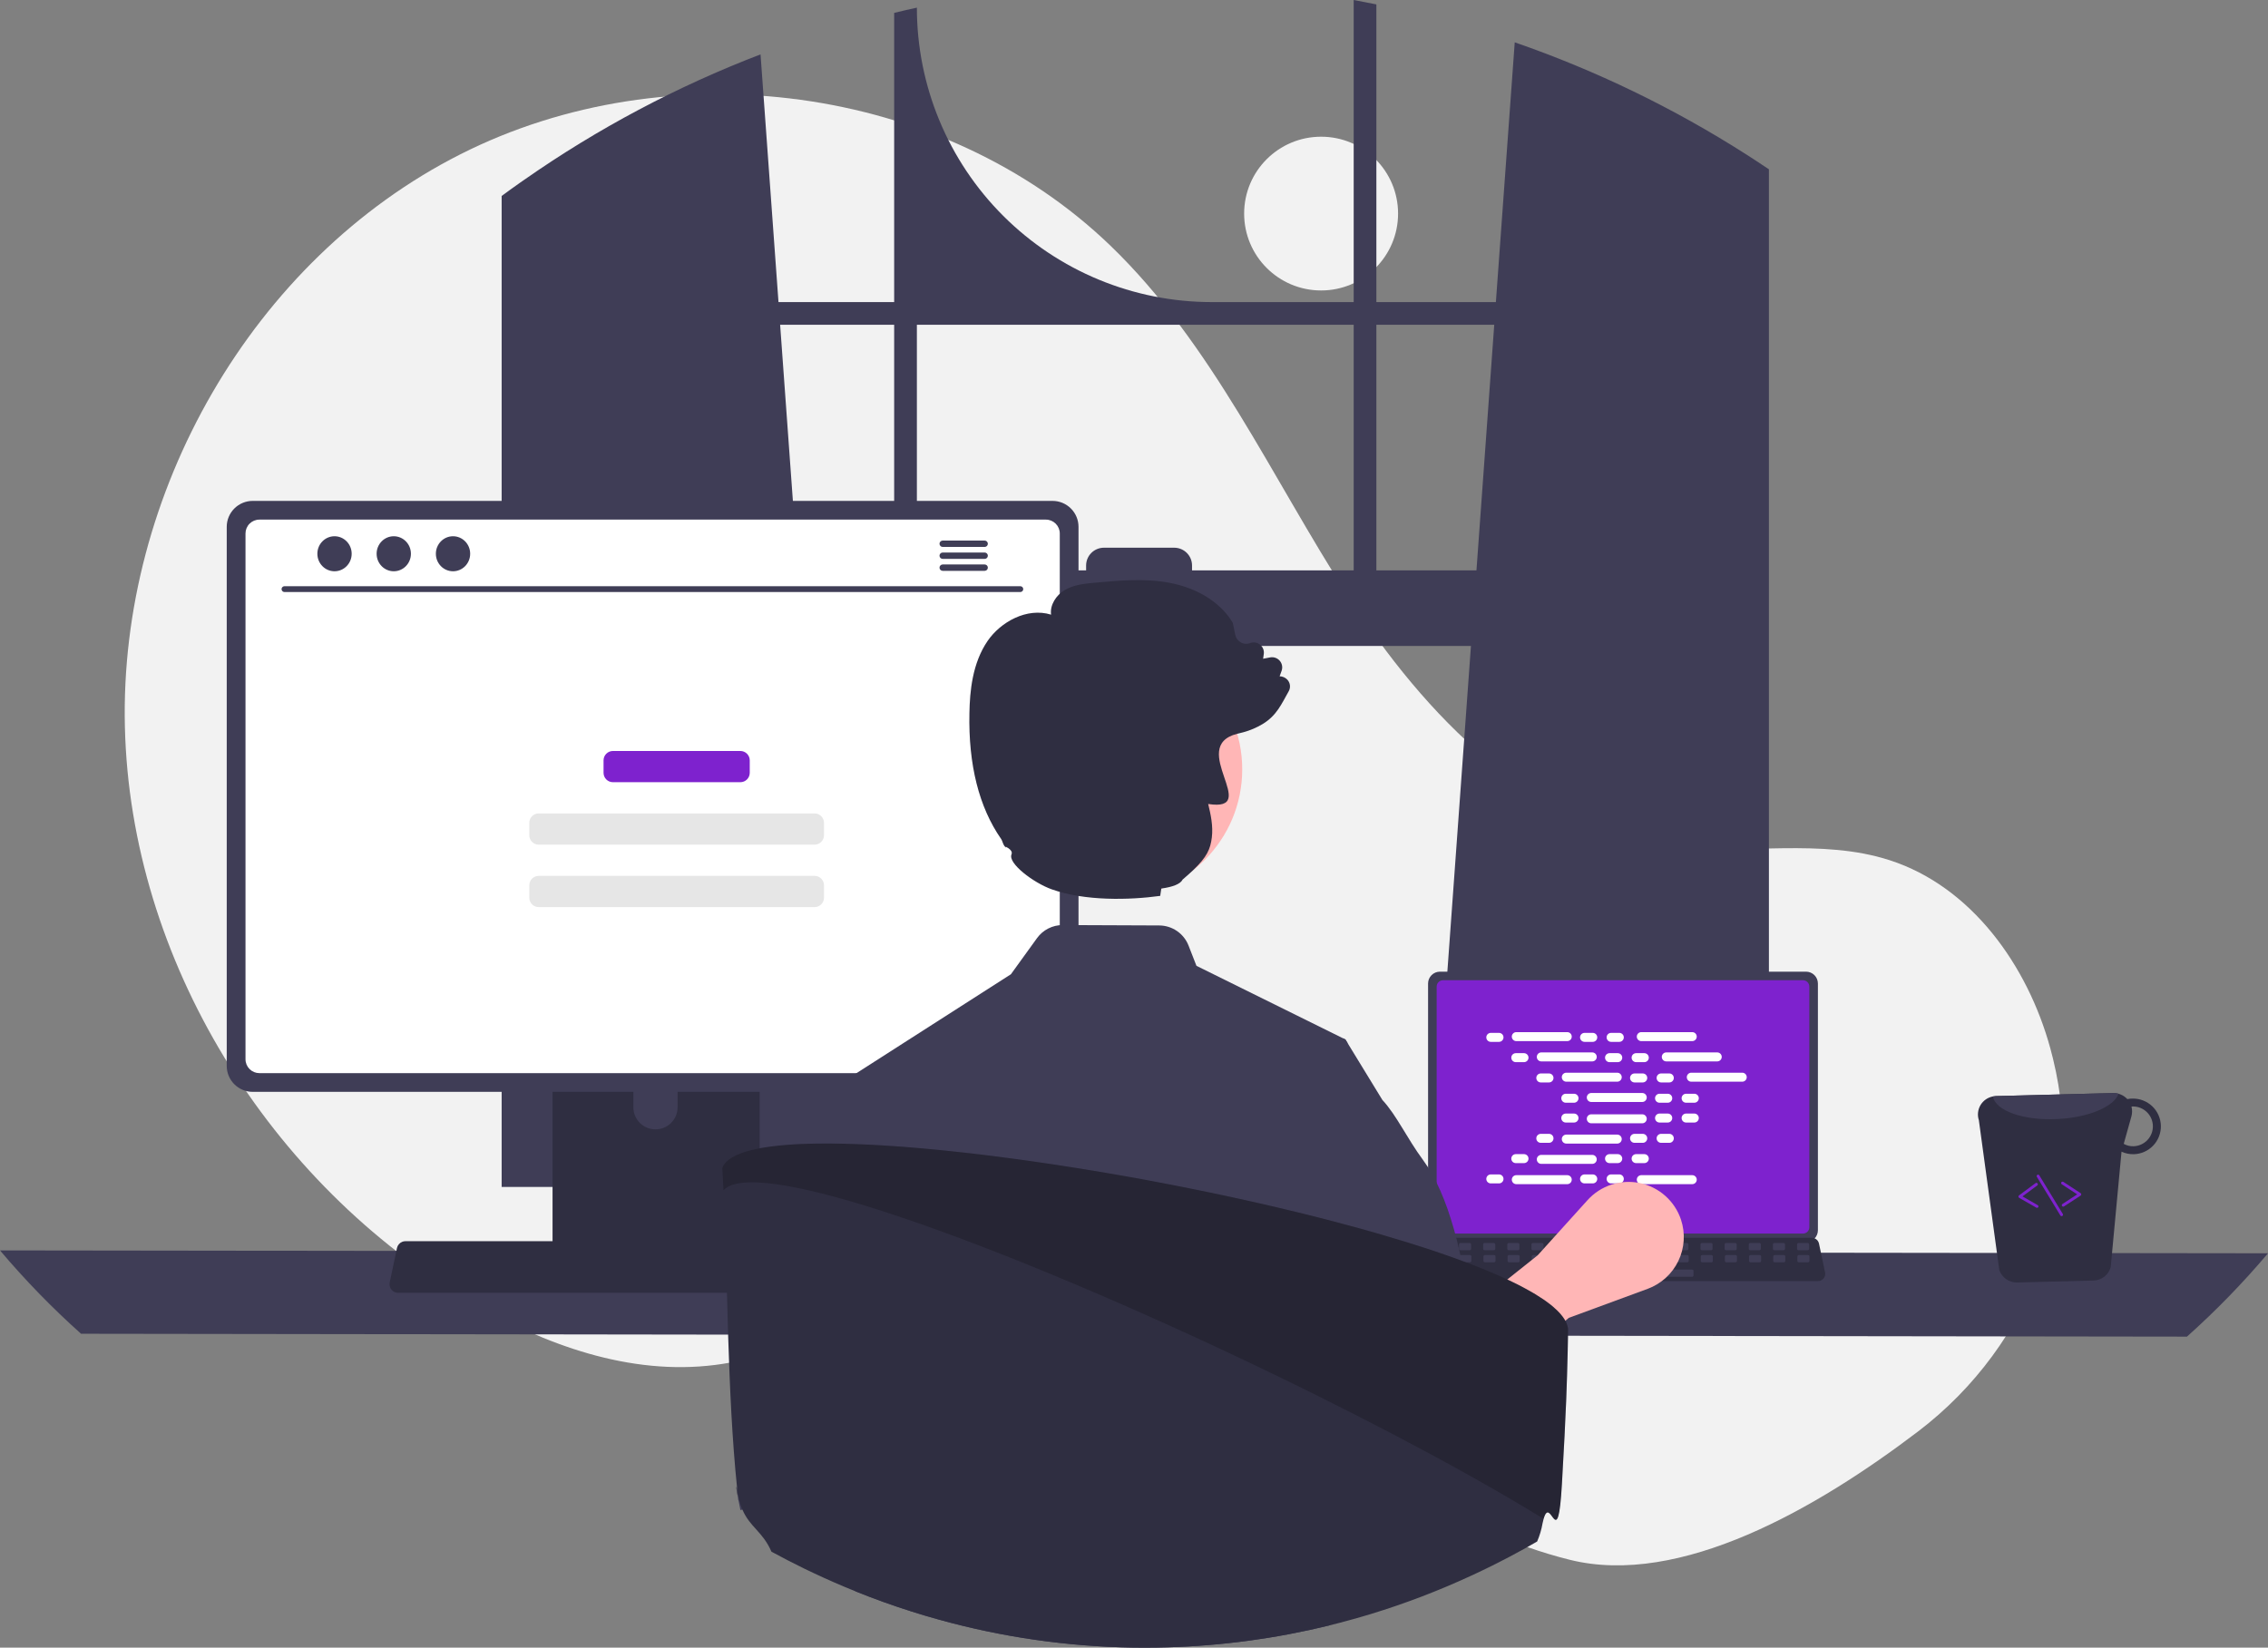 <svg width="578" height="420" viewBox="0 0 578 420" fill="none" xmlns="http://www.w3.org/2000/svg">
  <rect x="0" y="0" width="578" height="420" fill="#808080" stroke="none"/>
  <g clip-path="url(#clip0_5_151)">
  <path d="M336.684 74.041C347.517 74.041 356.299 65.267 356.299 54.444C356.299 43.622 347.517 34.848 336.684 34.848C325.851 34.848 317.07 43.622 317.07 54.444C317.07 65.267 325.851 74.041 336.684 74.041Z" fill="#F2F2F2"/>
  <path d="M488.839 364.877C517.994 342.691 531.919 305.41 523.202 269.846C522.985 268.962 522.756 268.08 522.516 267.201C516.736 246.09 502.438 226.026 481.598 219.281C464.1 213.617 445.001 217.973 426.746 215.72C390.911 211.299 363.129 182.331 343.581 152.001C324.033 121.67 309.009 87.72 283.034 62.663C240.217 21.361 170.374 12.468 117.288 39.353C64.202 66.238 30.387 125.884 31.829 185.329C33.271 244.774 68.593 301.608 119.889 331.762C138.733 342.839 160.528 350.686 182.219 347.94C201.04 345.558 218.14 335.454 236.872 332.455C266.324 327.739 295.587 341.042 321.06 356.545C346.533 372.048 371.138 390.423 400.084 397.611C428.191 404.589 463.013 384.531 488.839 364.877Z" fill="#F2F2F2"/>
  <path d="M446.951 40.601C446.312 40.176 445.666 39.772 445.027 39.361C426.552 27.556 406.75 17.966 386.031 10.789L381.226 77.004H350.77V1.123C348.852 0.727 346.92 0.352 344.988 -3.05176e-05V77.004H308.794C288.869 77.004 269.76 69.096 255.671 55.02C241.582 40.944 233.667 21.852 233.667 1.945C231.727 2.363 229.803 2.811 227.878 3.288V77.004H198.398L193.822 13.864C172.529 22.023 152.315 32.752 133.629 45.812C133.305 46.032 132.982 46.26 132.666 46.48C131.043 47.618 129.441 48.777 127.847 49.952V302.565H214.729L213.193 281.317L204.745 164.658H374.872L366.424 281.317L364.889 302.565H450.808V43.155C449.53 42.289 448.244 41.438 446.951 40.601ZM227.878 145.392H203.35L198.817 82.788H227.878V145.392ZM344.988 145.392H303.792V144.152C303.792 143.556 303.674 142.965 303.446 142.415C303.217 141.864 302.882 141.364 302.46 140.942C302.037 140.521 301.536 140.187 300.984 139.96C300.433 139.732 299.842 139.615 299.245 139.616H281.335C280.739 139.616 280.148 139.733 279.598 139.961C279.047 140.189 278.546 140.523 278.124 140.944C277.703 141.366 277.368 141.866 277.14 142.416C276.912 142.967 276.795 143.556 276.795 144.152V145.392H233.667V82.788H344.988V145.392ZM350.77 145.392V82.788H380.808L376.275 145.392H350.77Z" fill="#3F3D56"/>
  <path d="M-2.28882e-05 318.741C6.382 326.296 13.284 333.396 20.657 339.989L557.343 340.723C564.716 334.13 571.618 327.03 578 319.475L-2.28882e-05 318.741Z" fill="#3F3D56"/>
  <path d="M363.944 250.706V313.607C363.945 314.409 364.264 315.177 364.831 315.744C365.398 316.311 366.168 316.63 366.97 316.63H460.268C461.07 316.63 461.839 316.311 462.407 315.744C462.974 315.177 463.293 314.409 463.294 313.607V250.706C463.292 249.905 462.972 249.137 462.405 248.571C461.838 248.005 461.069 247.687 460.268 247.686H366.97C366.168 247.687 365.4 248.005 364.833 248.571C364.266 249.137 363.946 249.905 363.944 250.706Z" fill="#3F3D56"/>
  <path d="M366.133 251.488V312.831C366.134 313.259 366.304 313.67 366.607 313.973C366.91 314.276 367.321 314.446 367.75 314.447H459.491C459.92 314.446 460.331 314.276 460.634 313.973C460.937 313.67 461.108 313.259 461.108 312.831V251.488C461.108 251.06 460.938 250.648 460.635 250.345C460.332 250.041 459.92 249.87 459.491 249.869H367.75C367.321 249.87 366.91 250.041 366.606 250.345C366.303 250.648 366.133 251.06 366.133 251.488Z" fill="#7E22CE"/>
  <path d="M361.993 325.874C362.164 326.088 362.381 326.261 362.628 326.379C362.876 326.498 363.146 326.558 363.421 326.557H463.321C463.594 326.556 463.863 326.495 464.11 326.378C464.357 326.26 464.574 326.089 464.746 325.877C464.918 325.665 465.041 325.418 465.105 325.152C465.169 324.887 465.174 324.611 465.117 324.344L463.567 316.984C463.502 316.684 463.364 316.405 463.164 316.172C462.964 315.939 462.709 315.759 462.422 315.65C462.214 315.569 461.993 315.527 461.77 315.527H364.965C364.742 315.527 364.521 315.569 364.313 315.65C364.026 315.759 363.771 315.939 363.571 316.172C363.371 316.405 363.232 316.684 363.168 316.984L361.617 324.344C361.562 324.611 361.567 324.886 361.632 325.151C361.697 325.416 361.82 325.663 361.993 325.874Z" fill="#2F2E41"/>
  <path d="M458.342 318.697H460.702C460.9 318.697 461.06 318.536 461.06 318.339V317.211C461.06 317.013 460.9 316.852 460.702 316.852H458.342C458.144 316.852 457.983 317.013 457.983 317.211V318.339C457.983 318.536 458.144 318.697 458.342 318.697Z" fill="#3F3D56"/>
  <path d="M452.188 318.697H454.548C454.746 318.697 454.907 318.536 454.907 318.339V317.211C454.907 317.013 454.746 316.852 454.548 316.852H452.188C451.99 316.852 451.83 317.013 451.83 317.211V318.339C451.83 318.536 451.99 318.697 452.188 318.697Z" fill="#3F3D56"/>
  <path d="M446.035 318.697H448.394C448.592 318.697 448.753 318.536 448.753 318.339V317.211C448.753 317.013 448.592 316.852 448.394 316.852H446.035C445.836 316.852 445.676 317.013 445.676 317.211V318.339C445.676 318.536 445.836 318.697 446.035 318.697Z" fill="#3F3D56"/>
  <path d="M439.881 318.697H442.24C442.438 318.697 442.599 318.536 442.599 318.339V317.211C442.599 317.013 442.438 316.852 442.24 316.852H439.881C439.683 316.852 439.522 317.013 439.522 317.211V318.339C439.522 318.536 439.683 318.697 439.881 318.697Z" fill="#3F3D56"/>
  <path d="M433.727 318.697H436.087C436.285 318.697 436.445 318.536 436.445 318.339V317.211C436.445 317.013 436.285 316.852 436.087 316.852H433.727C433.529 316.852 433.368 317.013 433.368 317.211V318.339C433.368 318.536 433.529 318.697 433.727 318.697Z" fill="#3F3D56"/>
  <path d="M427.573 318.697H429.933C430.131 318.697 430.292 318.536 430.292 318.339V317.211C430.292 317.013 430.131 316.852 429.933 316.852H427.573C427.375 316.852 427.215 317.013 427.215 317.211V318.339C427.215 318.536 427.375 318.697 427.573 318.697Z" fill="#3F3D56"/>
  <path d="M421.42 318.697H423.779C423.977 318.697 424.138 318.536 424.138 318.339V317.211C424.138 317.013 423.977 316.852 423.779 316.852H421.42C421.221 316.852 421.061 317.013 421.061 317.211V318.339C421.061 318.536 421.221 318.697 421.42 318.697Z" fill="#3F3D56"/>
  <path d="M415.266 318.697H417.625C417.823 318.697 417.984 318.536 417.984 318.339V317.211C417.984 317.013 417.823 316.852 417.625 316.852H415.266C415.068 316.852 414.907 317.013 414.907 317.211V318.339C414.907 318.536 415.068 318.697 415.266 318.697Z" fill="#3F3D56"/>
  <path d="M409.112 318.697H411.472C411.67 318.697 411.83 318.536 411.83 318.339V317.211C411.83 317.013 411.67 316.852 411.472 316.852H409.112C408.914 316.852 408.753 317.013 408.753 317.211V318.339C408.753 318.536 408.914 318.697 409.112 318.697Z" fill="#3F3D56"/>
  <path d="M402.958 318.697H405.318C405.516 318.697 405.677 318.536 405.677 318.339V317.211C405.677 317.013 405.516 316.852 405.318 316.852H402.958C402.76 316.852 402.6 317.013 402.6 317.211V318.339C402.6 318.536 402.76 318.697 402.958 318.697Z" fill="#3F3D56"/>
  <path d="M396.805 318.697H399.164C399.362 318.697 399.523 318.536 399.523 318.339V317.211C399.523 317.013 399.362 316.852 399.164 316.852H396.805C396.606 316.852 396.446 317.013 396.446 317.211V318.339C396.446 318.536 396.606 318.697 396.805 318.697Z" fill="#3F3D56"/>
  <path d="M390.651 318.697H393.01C393.208 318.697 393.369 318.536 393.369 318.339V317.211C393.369 317.013 393.208 316.852 393.01 316.852H390.651C390.453 316.852 390.292 317.013 390.292 317.211V318.339C390.292 318.536 390.453 318.697 390.651 318.697Z" fill="#3F3D56"/>
  <path d="M384.497 318.697H386.857C387.055 318.697 387.215 318.536 387.215 318.339V317.211C387.215 317.013 387.055 316.852 386.857 316.852H384.497C384.299 316.852 384.138 317.013 384.138 317.211V318.339C384.138 318.536 384.299 318.697 384.497 318.697Z" fill="#3F3D56"/>
  <path d="M378.343 318.697H380.703C380.901 318.697 381.062 318.536 381.062 318.339V317.211C381.062 317.013 380.901 316.852 380.703 316.852H378.343C378.145 316.852 377.985 317.013 377.985 317.211V318.339C377.985 318.536 378.145 318.697 378.343 318.697Z" fill="#3F3D56"/>
  <path d="M372.19 318.697H374.549C374.747 318.697 374.908 318.536 374.908 318.339V317.211C374.908 317.013 374.747 316.852 374.549 316.852H372.19C371.991 316.852 371.831 317.013 371.831 317.211V318.339C371.831 318.536 371.991 318.697 372.19 318.697Z" fill="#3F3D56"/>
  <path d="M366.036 318.697H368.395C368.593 318.697 368.754 318.536 368.754 318.339V317.211C368.754 317.013 368.593 316.852 368.395 316.852H366.036C365.838 316.852 365.677 317.013 365.677 317.211V318.339C365.677 318.536 365.838 318.697 366.036 318.697Z" fill="#3F3D56"/>
  <path d="M458.415 321.771H460.774C460.972 321.771 461.133 321.611 461.133 321.413V320.285C461.133 320.087 460.972 319.926 460.774 319.926H458.415C458.217 319.926 458.056 320.087 458.056 320.285V321.413C458.056 321.611 458.217 321.771 458.415 321.771Z" fill="#3F3D56"/>
  <path d="M452.261 321.771H454.621C454.819 321.771 454.979 321.611 454.979 321.413V320.285C454.979 320.087 454.819 319.926 454.621 319.926H452.261C452.063 319.926 451.902 320.087 451.902 320.285V321.413C451.902 321.611 452.063 321.771 452.261 321.771Z" fill="#3F3D56"/>
  <path d="M446.107 321.771H448.467C448.665 321.771 448.826 321.611 448.826 321.413V320.285C448.826 320.087 448.665 319.926 448.467 319.926H446.107C445.909 319.926 445.749 320.087 445.749 320.285V321.413C445.749 321.611 445.909 321.771 446.107 321.771Z" fill="#3F3D56"/>
  <path d="M439.953 321.771H442.313C442.511 321.771 442.672 321.611 442.672 321.413V320.285C442.672 320.087 442.511 319.926 442.313 319.926H439.953C439.755 319.926 439.595 320.087 439.595 320.285V321.413C439.595 321.611 439.755 321.771 439.953 321.771Z" fill="#3F3D56"/>
  <path d="M433.8 321.771H436.159C436.357 321.771 436.518 321.611 436.518 321.413V320.285C436.518 320.087 436.357 319.926 436.159 319.926H433.8C433.602 319.926 433.441 320.087 433.441 320.285V321.413C433.441 321.611 433.602 321.771 433.8 321.771Z" fill="#3F3D56"/>
  <path d="M427.646 321.771H430.006C430.204 321.771 430.364 321.611 430.364 321.413V320.285C430.364 320.087 430.204 319.926 430.006 319.926H427.646C427.448 319.926 427.287 320.087 427.287 320.285V321.413C427.287 321.611 427.448 321.771 427.646 321.771Z" fill="#3F3D56"/>
  <path d="M421.492 321.771H423.852C424.05 321.771 424.211 321.611 424.211 321.413V320.285C424.211 320.087 424.05 319.926 423.852 319.926H421.492C421.294 319.926 421.134 320.087 421.134 320.285V321.413C421.134 321.611 421.294 321.771 421.492 321.771Z" fill="#3F3D56"/>
  <path d="M415.338 321.771H417.698C417.896 321.771 418.057 321.611 418.057 321.413V320.285C418.057 320.087 417.896 319.926 417.698 319.926H415.338C415.14 319.926 414.98 320.087 414.98 320.285V321.413C414.98 321.611 415.14 321.771 415.338 321.771Z" fill="#3F3D56"/>
  <path d="M409.185 321.771H411.544C411.742 321.771 411.903 321.611 411.903 321.413V320.285C411.903 320.087 411.742 319.926 411.544 319.926H409.185C408.987 319.926 408.826 320.087 408.826 320.285V321.413C408.826 321.611 408.987 321.771 409.185 321.771Z" fill="#3F3D56"/>
  <path d="M403.031 321.771H405.391C405.589 321.771 405.749 321.611 405.749 321.413V320.285C405.749 320.087 405.589 319.926 405.391 319.926H403.031C402.833 319.926 402.672 320.087 402.672 320.285V321.413C402.672 321.611 402.833 321.771 403.031 321.771Z" fill="#3F3D56"/>
  <path d="M396.877 321.771H399.237C399.435 321.771 399.595 321.611 399.595 321.413V320.285C399.595 320.087 399.435 319.926 399.237 319.926H396.877C396.679 319.926 396.519 320.087 396.519 320.285V321.413C396.519 321.611 396.679 321.771 396.877 321.771Z" fill="#3F3D56"/>
  <path d="M390.724 321.771H393.083C393.281 321.771 393.442 321.611 393.442 321.413V320.285C393.442 320.087 393.281 319.926 393.083 319.926H390.724C390.525 319.926 390.365 320.087 390.365 320.285V321.413C390.365 321.611 390.525 321.771 390.724 321.771Z" fill="#3F3D56"/>
  <path d="M384.57 321.771H386.929C387.127 321.771 387.288 321.611 387.288 321.413V320.285C387.288 320.087 387.127 319.926 386.929 319.926H384.57C384.372 319.926 384.211 320.087 384.211 320.285V321.413C384.211 321.611 384.372 321.771 384.57 321.771Z" fill="#3F3D56"/>
  <path d="M378.416 321.771H380.776C380.974 321.771 381.134 321.611 381.134 321.413V320.285C381.134 320.087 380.974 319.926 380.776 319.926H378.416C378.218 319.926 378.057 320.087 378.057 320.285V321.413C378.057 321.611 378.218 321.771 378.416 321.771Z" fill="#3F3D56"/>
  <path d="M372.262 321.771H374.622C374.82 321.771 374.98 321.611 374.98 321.413V320.285C374.98 320.087 374.82 319.926 374.622 319.926H372.262C372.064 319.926 371.904 320.087 371.904 320.285V321.413C371.904 321.611 372.064 321.771 372.262 321.771Z" fill="#3F3D56"/>
  <path d="M366.108 321.771H368.468C368.666 321.771 368.827 321.611 368.827 321.413V320.285C368.827 320.087 368.666 319.926 368.468 319.926H366.108C365.91 319.926 365.75 320.087 365.75 320.285V321.413C365.75 321.611 365.91 321.771 366.108 321.771Z" fill="#3F3D56"/>
  <path d="M407.339 325.46H431.236C431.434 325.46 431.595 325.299 431.595 325.102V323.974C431.595 323.776 431.434 323.615 431.236 323.615H407.339C407.141 323.615 406.98 323.776 406.98 323.974V325.102C406.98 325.299 407.141 325.46 407.339 325.46Z" fill="#3F3D56"/>
  <path d="M382.02 263.29H379.931C379.297 263.29 378.784 263.803 378.784 264.435C378.784 265.068 379.297 265.581 379.931 265.581H382.02C382.653 265.581 383.166 265.068 383.166 264.435C383.166 263.803 382.653 263.29 382.02 263.29Z" fill="white"/>
  <path d="M405.911 263.29H403.822C403.189 263.29 402.675 263.803 402.675 264.435C402.675 265.068 403.189 265.581 403.822 265.581H405.911C406.545 265.581 407.058 265.068 407.058 264.435C407.058 263.803 406.545 263.29 405.911 263.29Z" fill="white"/>
  <path d="M412.68 263.29H410.591C409.958 263.29 409.445 263.803 409.445 264.435C409.445 265.068 409.958 265.581 410.591 265.581H412.68C413.314 265.581 413.827 265.068 413.827 264.435C413.827 263.803 413.314 263.29 412.68 263.29Z" fill="white"/>
  <path d="M399.413 263.099H386.429C385.796 263.099 385.283 263.612 385.283 264.244C385.283 264.877 385.796 265.39 386.429 265.39H399.413C400.046 265.39 400.559 264.877 400.559 264.244C400.559 263.612 400.046 263.099 399.413 263.099Z" fill="white"/>
  <path d="M431.268 263.099H418.285C417.651 263.099 417.138 263.612 417.138 264.244C417.138 264.877 417.651 265.39 418.285 265.39H431.268C431.901 265.39 432.415 264.877 432.415 264.244C432.415 263.612 431.901 263.099 431.268 263.099Z" fill="white"/>
  <path d="M388.391 268.461H386.302C385.668 268.461 385.155 268.974 385.155 269.607C385.155 270.24 385.668 270.753 386.302 270.753H388.391C389.024 270.753 389.538 270.24 389.538 269.607C389.538 268.974 389.024 268.461 388.391 268.461Z" fill="white"/>
  <path d="M412.282 268.461H410.193C409.56 268.461 409.046 268.974 409.046 269.607C409.046 270.24 409.56 270.753 410.193 270.753H412.282C412.916 270.753 413.429 270.24 413.429 269.607C413.429 268.974 412.916 268.461 412.282 268.461Z" fill="white"/>
  <path d="M419.051 268.461H416.963C416.329 268.461 415.816 268.974 415.816 269.607C415.816 270.24 416.329 270.753 416.963 270.753H419.051C419.685 270.753 420.198 270.24 420.198 269.607C420.198 268.974 419.685 268.461 419.051 268.461Z" fill="white"/>
  <path d="M405.784 268.27H392.8C392.167 268.27 391.654 268.783 391.654 269.416C391.654 270.049 392.167 270.562 392.8 270.562H405.784C406.417 270.562 406.93 270.049 406.93 269.416C406.93 268.783 406.417 268.27 405.784 268.27Z" fill="white"/>
  <path d="M437.639 268.27H424.656C424.022 268.27 423.509 268.783 423.509 269.416C423.509 270.049 424.022 270.562 424.656 270.562H437.639C438.272 270.562 438.786 270.049 438.786 269.416C438.786 268.783 438.272 268.27 437.639 268.27Z" fill="white"/>
  <path d="M394.762 273.633H392.673C392.039 273.633 391.526 274.146 391.526 274.779C391.526 275.412 392.039 275.925 392.673 275.925H394.762C395.395 275.925 395.909 275.412 395.909 274.779C395.909 274.146 395.395 273.633 394.762 273.633Z" fill="white"/>
  <path d="M418.653 273.633H416.564C415.931 273.633 415.418 274.146 415.418 274.779C415.418 275.412 415.931 275.925 416.564 275.925H418.653C419.287 275.925 419.8 275.412 419.8 274.779C419.8 274.146 419.287 273.633 418.653 273.633Z" fill="white"/>
  <path d="M425.423 273.633H423.334C422.7 273.633 422.187 274.146 422.187 274.779C422.187 275.412 422.7 275.925 423.334 275.925H425.423C426.056 275.925 426.569 275.412 426.569 274.779C426.569 274.146 426.056 273.633 425.423 273.633Z" fill="white"/>
  <path d="M412.155 273.442H399.171C398.538 273.442 398.025 273.955 398.025 274.588C398.025 275.221 398.538 275.734 399.171 275.734H412.155C412.788 275.734 413.301 275.221 413.301 274.588C413.301 273.955 412.788 273.442 412.155 273.442Z" fill="white"/>
  <path d="M444.01 273.442H431.027C430.393 273.442 429.88 273.955 429.88 274.588C429.88 275.221 430.393 275.734 431.027 275.734H444.01C444.643 275.734 445.157 275.221 445.157 274.588C445.157 273.955 444.643 273.442 444.01 273.442Z" fill="white"/>
  <path d="M401.133 278.805H399.044C398.411 278.805 397.897 279.318 397.897 279.951C397.897 280.584 398.411 281.096 399.044 281.096H401.133C401.766 281.096 402.28 280.584 402.28 279.951C402.28 279.318 401.766 278.805 401.133 278.805Z" fill="white"/>
  <path d="M425.024 278.805H422.935C422.302 278.805 421.789 279.318 421.789 279.951C421.789 280.584 422.302 281.096 422.935 281.096H425.024C425.658 281.096 426.171 280.584 426.171 279.951C426.171 279.318 425.658 278.805 425.024 278.805Z" fill="white"/>
  <path d="M431.794 278.805H429.705C429.071 278.805 428.558 279.318 428.558 279.951C428.558 280.584 429.071 281.096 429.705 281.096H431.794C432.427 281.096 432.94 280.584 432.94 279.951C432.94 279.318 432.427 278.805 431.794 278.805Z" fill="white"/>
  <path d="M418.526 278.614H405.542C404.909 278.614 404.396 279.127 404.396 279.76C404.396 280.393 404.909 280.906 405.542 280.906H418.526C419.159 280.906 419.673 280.393 419.673 279.76C419.673 279.127 419.159 278.614 418.526 278.614Z" fill="white"/>
  <path d="M405.911 299.37H403.822C403.189 299.37 402.675 299.883 402.675 300.516C402.675 301.149 403.189 301.662 403.822 301.662H405.911C406.545 301.662 407.058 301.149 407.058 300.516C407.058 299.883 406.545 299.37 405.911 299.37Z" fill="white"/>
  <path d="M412.68 299.37H410.591C409.958 299.37 409.445 299.883 409.445 300.516C409.445 301.149 409.958 301.662 410.591 301.662H412.68C413.314 301.662 413.827 301.149 413.827 300.516C413.827 299.883 413.314 299.37 412.68 299.37Z" fill="white"/>
  <path d="M431.268 299.561H418.285C417.651 299.561 417.138 300.074 417.138 300.707C417.138 301.34 417.651 301.853 418.285 301.853H431.268C431.901 301.853 432.415 301.34 432.415 300.707C432.415 300.074 431.901 299.561 431.268 299.561Z" fill="white"/>
  <path d="M382.02 299.37H379.931C379.297 299.37 378.784 299.883 378.784 300.516C378.784 301.149 379.297 301.662 379.931 301.662H382.02C382.653 301.662 383.166 301.149 383.166 300.516C383.166 299.883 382.653 299.37 382.02 299.37Z" fill="white"/>
  <path d="M399.413 299.561H386.429C385.796 299.561 385.283 300.074 385.283 300.707C385.283 301.34 385.796 301.853 386.429 301.853H399.413C400.046 301.853 400.559 301.34 400.559 300.707C400.559 300.074 400.046 299.561 399.413 299.561Z" fill="white"/>
  <path d="M388.391 294.198H386.302C385.668 294.198 385.155 294.711 385.155 295.344C385.155 295.977 385.668 296.49 386.302 296.49H388.391C389.024 296.49 389.538 295.977 389.538 295.344C389.538 294.711 389.024 294.198 388.391 294.198Z" fill="white"/>
  <path d="M412.282 294.198H410.193C409.56 294.198 409.046 294.711 409.046 295.344C409.046 295.977 409.56 296.49 410.193 296.49H412.282C412.916 296.49 413.429 295.977 413.429 295.344C413.429 294.711 412.916 294.198 412.282 294.198Z" fill="white"/>
  <path d="M419.051 294.198H416.963C416.329 294.198 415.816 294.711 415.816 295.344C415.816 295.977 416.329 296.49 416.963 296.49H419.051C419.685 296.49 420.198 295.977 420.198 295.344C420.198 294.711 419.685 294.198 419.051 294.198Z" fill="white"/>
  <path d="M405.784 294.39H392.8C392.167 294.39 391.654 294.902 391.654 295.535C391.654 296.168 392.167 296.681 392.8 296.681H405.784C406.417 296.681 406.93 296.168 406.93 295.535C406.93 294.902 406.417 294.39 405.784 294.39Z" fill="white"/>
  <path d="M394.762 289.027H392.673C392.039 289.027 391.526 289.54 391.526 290.172C391.526 290.805 392.039 291.318 392.673 291.318H394.762C395.395 291.318 395.909 290.805 395.909 290.172C395.909 289.54 395.395 289.027 394.762 289.027Z" fill="white"/>
  <path d="M418.653 289.027H416.564C415.931 289.027 415.418 289.54 415.418 290.172C415.418 290.805 415.931 291.318 416.564 291.318H418.653C419.287 291.318 419.8 290.805 419.8 290.172C419.8 289.54 419.287 289.027 418.653 289.027Z" fill="white"/>
  <path d="M425.423 289.027H423.334C422.7 289.027 422.187 289.54 422.187 290.172C422.187 290.805 422.7 291.318 423.334 291.318H425.423C426.056 291.318 426.569 290.805 426.569 290.172C426.569 289.54 426.056 289.027 425.423 289.027Z" fill="white"/>
  <path d="M412.155 289.218H399.171C398.538 289.218 398.025 289.731 398.025 290.363C398.025 290.996 398.538 291.509 399.171 291.509H412.155C412.788 291.509 413.301 290.996 413.301 290.363C413.301 289.731 412.788 289.218 412.155 289.218Z" fill="white"/>
  <path d="M401.133 283.855H399.044C398.411 283.855 397.897 284.368 397.897 285.001C397.897 285.633 398.411 286.146 399.044 286.146H401.133C401.766 286.146 402.28 285.633 402.28 285.001C402.28 284.368 401.766 283.855 401.133 283.855Z" fill="white"/>
  <path d="M425.024 283.855H422.935C422.302 283.855 421.789 284.368 421.789 285.001C421.789 285.633 422.302 286.146 422.935 286.146H425.024C425.658 286.146 426.171 285.633 426.171 285.001C426.171 284.368 425.658 283.855 425.024 283.855Z" fill="white"/>
  <path d="M431.794 283.855H429.705C429.071 283.855 428.558 284.368 428.558 285.001C428.558 285.633 429.071 286.146 429.705 286.146H431.794C432.427 286.146 432.94 285.633 432.94 285.001C432.94 284.368 432.427 283.855 431.794 283.855Z" fill="white"/>
  <path d="M418.526 284.046H405.542C404.909 284.046 404.396 284.559 404.396 285.192C404.396 285.824 404.909 286.337 405.542 286.337H418.526C419.159 286.337 419.673 285.824 419.673 285.192C419.673 284.559 419.159 284.046 418.526 284.046Z" fill="white"/>
  <path d="M370.914 359.982L361.107 344.494L391.888 319.979L404.593 305.916C406.244 304.089 408.346 302.727 410.688 301.965C413.031 301.204 415.533 301.07 417.943 301.578C420.354 302.085 422.589 303.215 424.425 304.856C426.262 306.497 427.635 308.59 428.408 310.927C429.553 314.39 429.307 318.163 427.721 321.448C426.135 324.733 423.334 327.274 419.908 328.535L399.818 335.93L370.914 359.982Z" fill="#FFB6B6"/>
  <path d="M140.816 247.689V322.961H193.597V247.689C193.598 247.148 193.425 246.62 193.104 246.184C192.783 245.748 192.33 245.427 191.812 245.267C191.568 245.186 191.312 245.147 191.055 245.15H143.365C143.031 245.149 142.7 245.214 142.39 245.341C142.081 245.469 141.8 245.656 141.564 245.891C141.327 246.127 141.139 246.407 141.011 246.716C140.882 247.024 140.816 247.355 140.816 247.689ZM161.414 273.553C161.428 272.069 162.028 270.65 163.083 269.606C164.138 268.561 165.563 267.976 167.049 267.976C168.534 267.976 169.959 268.561 171.014 269.606C172.07 270.65 172.669 272.069 172.683 273.553V282.287C172.675 283.775 172.078 285.199 171.023 286.249C169.967 287.298 168.538 287.887 167.049 287.887C165.559 287.887 164.13 287.298 163.075 286.249C162.019 285.199 161.422 283.775 161.414 282.287V273.553Z" fill="#2F2E41"/>
  <path d="M140.654 320.554V327.813C140.656 328.189 140.805 328.549 141.071 328.816C141.336 329.082 141.696 329.233 142.072 329.237H192.341C192.718 329.235 193.078 329.084 193.344 328.817C193.61 328.55 193.759 328.189 193.759 327.813V320.554H140.654Z" fill="#3F3D56"/>
  <path d="M57.784 134.281V271.718C57.785 273.469 58.482 275.149 59.722 276.387C60.961 277.626 62.642 278.322 64.395 278.323H268.247C270.001 278.322 271.681 277.626 272.921 276.387C274.161 275.149 274.858 273.469 274.859 271.718V134.281C274.855 132.531 274.157 130.855 272.917 129.618C271.678 128.381 269.999 127.686 268.247 127.683H64.395C62.644 127.686 60.965 128.381 59.725 129.618C58.486 130.855 57.788 132.531 57.784 134.281Z" fill="#3F3D56"/>
  <path d="M62.566 135.991V270.023C62.568 270.958 62.941 271.855 63.603 272.517C64.265 273.179 65.163 273.551 66.1 273.553H266.551C267.487 273.551 268.385 273.179 269.047 272.517C269.71 271.855 270.082 270.958 270.084 270.023V135.991C270.084 135.054 269.712 134.156 269.049 133.493C268.387 132.829 267.488 132.456 266.551 132.454H66.1C65.162 132.456 64.263 132.829 63.601 133.493C62.938 134.156 62.566 135.054 62.566 135.991Z" fill="white"/>
  <path d="M99.766 328.745C99.97 329 100.23 329.206 100.525 329.348C100.82 329.489 101.143 329.561 101.471 329.559H220.726C221.052 329.559 221.374 329.486 221.668 329.346C221.963 329.205 222.222 329.001 222.428 328.748C222.633 328.495 222.779 328.199 222.856 327.883C222.933 327.566 222.938 327.236 222.871 326.917L221.02 318.132C220.943 317.774 220.778 317.44 220.539 317.162C220.301 316.884 219.996 316.67 219.654 316.539C219.405 316.442 219.141 316.392 218.875 316.393H103.315C103.048 316.392 102.784 316.442 102.536 316.539C102.193 316.67 101.889 316.884 101.65 317.162C101.411 317.44 101.246 317.774 101.169 318.132L99.318 326.917C99.252 327.236 99.258 327.565 99.336 327.882C99.413 328.198 99.561 328.493 99.766 328.745Z" fill="#2F2E41"/>
  <path d="M260.045 150.917H72.484C72.289 150.913 72.104 150.833 71.967 150.693C71.831 150.554 71.755 150.367 71.755 150.172C71.755 149.977 71.831 149.79 71.967 149.651C72.104 149.512 72.289 149.431 72.484 149.427H260.045C260.24 149.431 260.426 149.512 260.562 149.651C260.698 149.79 260.775 149.977 260.775 150.172C260.775 150.367 260.698 150.554 260.562 150.693C260.426 150.833 260.24 150.913 260.045 150.917Z" fill="#3F3D56"/>
  <path d="M85.252 145.622C87.666 145.622 89.623 143.623 89.623 141.157C89.623 138.692 87.666 136.693 85.252 136.693C82.838 136.693 80.88 138.692 80.88 141.157C80.88 143.623 82.838 145.622 85.252 145.622Z" fill="#3F3D56"/>
  <path d="M100.352 145.622C102.766 145.622 104.723 143.623 104.723 141.157C104.723 138.692 102.766 136.693 100.352 136.693C97.938 136.693 95.981 138.692 95.981 141.157C95.981 143.623 97.938 145.622 100.352 145.622Z" fill="#3F3D56"/>
  <path d="M115.453 145.622C117.867 145.622 119.824 143.623 119.824 141.157C119.824 138.692 117.867 136.693 115.453 136.693C113.038 136.693 111.081 138.692 111.081 141.157C111.081 143.623 113.038 145.622 115.453 145.622Z" fill="#3F3D56"/>
  <path d="M250.952 137.797H240.227C240.015 137.802 239.813 137.889 239.665 138.041C239.517 138.193 239.434 138.396 239.434 138.608C239.434 138.82 239.517 139.023 239.665 139.175C239.813 139.326 240.015 139.414 240.227 139.419H250.952C251.166 139.416 251.369 139.329 251.519 139.177C251.669 139.026 251.753 138.821 251.753 138.608C251.753 138.395 251.669 138.19 251.519 138.038C251.369 137.887 251.166 137.8 250.952 137.797Z" fill="#3F3D56"/>
  <path d="M250.952 140.843H240.227C240.015 140.847 239.813 140.935 239.665 141.087C239.516 141.238 239.433 141.442 239.433 141.654C239.433 141.866 239.516 142.069 239.665 142.221C239.813 142.373 240.015 142.46 240.227 142.465H250.952C251.166 142.462 251.37 142.376 251.52 142.224C251.67 142.072 251.754 141.867 251.754 141.654C251.754 141.44 251.67 141.236 251.52 141.084C251.37 140.932 251.166 140.845 250.952 140.843Z" fill="#3F3D56"/>
  <path d="M250.952 143.889H240.227C240.015 143.893 239.813 143.981 239.665 144.133C239.517 144.284 239.434 144.488 239.434 144.7C239.434 144.911 239.517 145.115 239.665 145.266C239.813 145.418 240.015 145.506 240.227 145.511H250.952C251.166 145.508 251.369 145.421 251.519 145.269C251.669 145.117 251.753 144.913 251.753 144.7C251.753 144.486 251.669 144.282 251.519 144.13C251.369 143.978 251.166 143.892 250.952 143.889Z" fill="#3F3D56"/>
  <path d="M509.517 323.74C509.841 324.681 510.455 325.496 511.271 326.067C512.087 326.638 513.063 326.936 514.059 326.918L533.52 326.418C534.524 326.398 535.494 326.055 536.286 325.439C537.078 324.823 537.649 323.967 537.914 323L540.668 293.579C541.645 294.021 542.709 294.239 543.781 294.218C544.713 294.194 545.631 293.988 546.483 293.61C547.334 293.232 548.103 292.69 548.746 292.016C549.388 291.341 549.891 290.546 550.226 289.677C550.561 288.808 550.721 287.882 550.698 286.951C550.675 286.02 550.468 285.103 550.09 284.252C549.711 283.401 549.169 282.633 548.494 281.991C547.819 281.349 547.023 280.847 546.153 280.512C545.284 280.177 544.357 280.017 543.425 280.041C542.996 280.039 542.569 280.084 542.149 280.173C541.693 279.68 541.139 279.288 540.523 279.023C539.906 278.757 539.24 278.623 538.569 278.63L508.633 279.402C508.385 279.411 508.138 279.442 507.895 279.494C507.239 279.616 506.616 279.877 506.069 280.26C505.522 280.643 505.064 281.138 504.724 281.713C504.385 282.288 504.173 282.928 504.103 283.592C504.032 284.255 504.105 284.926 504.315 285.559L509.517 323.74ZM541.233 291.581L543.192 284.57C543.415 283.76 543.42 282.906 543.207 282.093C543.302 282.093 543.386 282.048 543.481 282.048C544.825 282.02 546.125 282.526 547.096 283.454C548.067 284.382 548.63 285.657 548.661 287C548.693 288.342 548.19 289.642 547.264 290.615C546.337 291.587 545.062 292.153 543.719 292.189C542.85 292.216 541.991 292.006 541.233 291.581Z" fill="#2F2E41"/>
  <path d="M507.895 279.494C508.533 283.137 515.703 285.698 524.325 285.253C532.253 284.888 538.736 282.107 539.924 278.81C539.484 278.68 539.027 278.619 538.569 278.63L508.633 279.402C508.385 279.411 508.138 279.442 507.895 279.494Z" fill="#3F3D56"/>
  <path d="M525.905 307.572C525.945 307.562 525.982 307.546 526.016 307.524L530.242 304.76C530.293 304.727 530.335 304.681 530.364 304.628C530.394 304.574 530.409 304.514 530.409 304.453C530.409 304.392 530.394 304.332 530.365 304.279C530.336 304.225 530.294 304.179 530.243 304.146L525.85 301.272C525.81 301.245 525.764 301.226 525.717 301.217C525.669 301.208 525.621 301.208 525.573 301.218C525.526 301.228 525.481 301.247 525.441 301.274C525.401 301.301 525.367 301.336 525.34 301.376C525.314 301.417 525.295 301.462 525.287 301.509C525.278 301.557 525.278 301.606 525.288 301.653C525.298 301.7 525.317 301.745 525.344 301.785C525.372 301.825 525.407 301.859 525.447 301.885L529.371 304.452L525.614 306.91C525.541 306.957 525.488 307.029 525.463 307.112C525.438 307.195 525.444 307.285 525.479 307.364C525.514 307.444 525.576 307.508 525.654 307.546C525.732 307.584 525.821 307.594 525.905 307.572Z" fill="#7E22CE"/>
  <path d="M519.23 307.88C519.301 307.862 519.365 307.823 519.414 307.769C519.462 307.714 519.494 307.647 519.504 307.574C519.514 307.502 519.502 307.428 519.47 307.362C519.437 307.297 519.386 307.242 519.323 307.206L515.427 304.974L519.192 302.18C519.231 302.152 519.264 302.115 519.288 302.074C519.313 302.033 519.33 301.987 519.337 301.939C519.344 301.892 519.341 301.843 519.329 301.796C519.318 301.75 519.297 301.706 519.268 301.667C519.239 301.628 519.203 301.596 519.162 301.571C519.12 301.546 519.075 301.53 519.027 301.523C518.979 301.516 518.931 301.519 518.884 301.53C518.837 301.542 518.793 301.563 518.755 301.592L514.539 304.72C514.49 304.756 514.451 304.804 514.425 304.859C514.399 304.915 514.387 304.975 514.391 305.036C514.395 305.097 514.413 305.156 514.446 305.208C514.478 305.259 514.522 305.302 514.575 305.333L518.957 307.843C519.04 307.89 519.138 307.903 519.23 307.88Z" fill="#7E22CE"/>
  <path d="M525.485 309.994C525.52 309.985 525.554 309.971 525.585 309.952C525.627 309.927 525.663 309.894 525.691 309.855C525.72 309.816 525.74 309.772 525.752 309.725C525.763 309.678 525.765 309.63 525.758 309.582C525.75 309.534 525.734 309.489 525.709 309.448L519.717 299.607C519.667 299.524 519.585 299.464 519.49 299.441C519.396 299.419 519.296 299.434 519.213 299.485C519.13 299.535 519.07 299.617 519.047 299.711C519.024 299.806 519.039 299.906 519.09 299.989L525.081 309.83C525.122 309.897 525.183 309.949 525.256 309.978C525.328 310.008 525.409 310.014 525.485 309.994Z" fill="#7E22CE"/>
  <path d="M188.675 191.43H156.212C154.888 191.43 153.814 192.503 153.814 193.826V196.995C153.814 198.318 154.888 199.39 156.212 199.39H188.675C189.999 199.39 191.073 198.318 191.073 196.995V193.826C191.073 192.503 189.999 191.43 188.675 191.43Z" fill="#7E22CE"/>
  <path d="M207.597 207.35H137.29C135.966 207.35 134.892 208.423 134.892 209.746V212.915C134.892 214.238 135.966 215.31 137.29 215.31H207.597C208.922 215.31 209.995 214.238 209.995 212.915V209.746C209.995 208.423 208.922 207.35 207.597 207.35Z" fill="#E6E6E6"/>
  <path d="M207.597 223.27H137.29C135.966 223.27 134.892 224.343 134.892 225.666V228.835C134.892 230.158 135.966 231.23 137.29 231.23H207.597C208.922 231.23 209.995 230.158 209.995 228.835V225.666C209.995 224.343 208.922 223.27 207.597 223.27Z" fill="#E6E6E6"/>
  <path d="M213.557 276.58L213.716 277.083L213.725 277.099L218.518 291.659L224.032 308.438L234.407 339.969L234.507 344.866V344.883L235.278 384.284L233.142 389.626L235.547 398.383C235.547 398.383 234.44 385.145 228.507 392.748C225.147 397.068 221.217 401.488 217.99 405.633C222.692 407.533 227.468 409.253 232.32 410.79C233.368 411.125 234.424 411.443 235.48 411.762C235.706 411.829 235.932 411.895 236.158 411.962C252.242 416.715 268.87 419.385 285.634 419.908C286.506 419.933 287.361 419.95 288.19 419.967C288.484 419.975 288.769 419.983 289.054 419.983C289.992 419.992 290.922 420 291.861 420C293.755 420 295.64 419.972 297.517 419.916C311.411 419.525 325.224 417.659 338.722 414.349C338.63 408.781 338.379 402.275 338.018 395.326C337.851 391.919 334.088 388.226 333.862 384.66C333.703 381.981 337.08 379.46 336.904 376.739C335.764 359.986 334.34 366.417 333.284 354.553C333.175 353.39 333.074 352.276 332.982 351.213C332.303 343.594 331.834 338.83 331.834 338.83L336.343 310.439L343.424 265.864L342.879 264.968L342.267 264.666L304.917 246.197L302.889 241.006C302.298 239.51 301.273 238.226 299.945 237.317C298.618 236.408 297.048 235.917 295.439 235.907L270.835 235.806C269.558 235.801 268.299 236.099 267.16 236.677C266.022 237.255 265.038 238.096 264.29 239.13L257.628 248.348L213.557 276.58Z" fill="#3F3D56"/>
  <path d="M240.08 332.952L234.507 344.866L230.703 353.004L224.158 387.24L220.881 390.714L218.074 378.414L188.692 384.932C187.728 379.582 188.434 385.113 187.839 379.244C188.006 379.076 188.182 378.909 188.358 378.741C188.828 378.306 189.221 377.896 189.213 377.502C188.878 357.258 189.883 322.805 198.28 301.932C199.595 298.524 201.329 295.293 203.442 292.312C203.61 292.086 203.769 291.86 203.928 291.634C207.8 286.217 210.247 280.884 213.716 277.091V277.083C213.738 277.065 213.758 277.046 213.775 277.024C213.788 277.018 213.799 277.009 213.809 276.999L237.642 264.373L238.664 293.074L239.393 313.704L240.08 332.952Z" fill="#3F3D56"/>
  <path d="M326.018 336.336L332.979 351.217L335.408 356.399L341.951 390.631L345.217 394.097L348.031 381.8L349.353 381.529L373.197 376.595L380.147 398.647C381.713 396.04 382.331 392.972 381.894 389.962C381.457 386.952 379.994 384.186 377.751 382.129C377.277 381.7 376.881 381.283 376.892 380.888C377.288 357.076 375.83 313.598 362.665 295.703C358.484 290.024 355.975 284.367 352.325 280.416C352.314 280.405 352.314 280.393 352.303 280.393L343.42 265.863L342.878 264.971L342.268 264.666L326.018 336.336Z" fill="#3F3D56"/>
  <path d="M283.848 228.811C301.926 228.811 316.581 214.169 316.581 196.108C316.581 178.047 301.926 163.405 283.848 163.405C265.77 163.405 251.115 178.047 251.115 196.108C251.115 214.169 265.77 228.811 283.848 228.811Z" fill="#FFB6B6"/>
  <path d="M328.09 173.265C327.836 172.994 327.53 172.777 327.191 172.627C326.851 172.477 326.485 172.397 326.114 172.392L326.606 171.027C326.767 170.597 326.81 170.132 326.732 169.679C326.653 169.227 326.456 168.804 326.16 168.453C325.864 168.102 325.48 167.836 325.047 167.682C324.614 167.528 324.148 167.492 323.697 167.577L321.905 167.922L322.073 166.726C322.138 166.28 322.086 165.825 321.921 165.406C321.757 164.987 321.486 164.618 321.136 164.335C320.785 164.052 320.367 163.865 319.922 163.793C319.477 163.72 319.021 163.765 318.599 163.922C318.215 164.073 317.801 164.136 317.39 164.107C316.978 164.078 316.578 163.957 316.219 163.753C315.858 163.556 315.545 163.282 315.302 162.951C315.058 162.62 314.89 162.24 314.808 161.838L314.184 158.828L314.118 158.667C311.076 153.603 305.229 149.919 298.074 148.568C291.705 147.357 285.174 147.974 278.879 148.553C276.381 148.788 273.56 149.052 271.21 150.491C269.211 151.724 267.522 154.19 267.867 156.678C261.66 154.777 255.004 158.572 251.706 163.357C247.798 169.052 247.159 176.186 247.056 181.764C246.777 194.96 249.502 205.756 255.136 213.859C255.548 214.446 255.651 215.672 256.466 216.083L256.297 215.811C257.208 216.266 258.134 217 257.788 217.785C256.797 220.046 263.386 225.044 268.029 226.695C276.499 229.712 287.76 229.455 295.679 228.369L295.958 226.497C298.816 226.108 300.829 225.367 301.394 224.207C302.393 223.356 303.246 222.593 303.988 221.888L303.995 221.881C304.01 221.866 304.039 221.844 304.054 221.829C307.631 218.402 308.461 216.45 308.836 213.477C309.196 210.564 308.557 207.606 307.903 204.942C321.669 207.07 302.482 190.292 315.308 187.048C315.455 187.003 315.605 186.966 315.756 186.938C316.131 186.85 316.505 186.762 316.865 186.659C318.6 186.189 320.262 185.48 321.802 184.553C325.387 182.373 326.569 179.481 328.42 176.223C328.688 175.759 328.8 175.222 328.74 174.69C328.681 174.158 328.453 173.659 328.09 173.265Z" fill="#2F2E41"/>
  <path d="M399.618 338.665C399.611 339.949 399.596 341.747 399.537 343.971C399.53 344.279 399.523 344.595 399.515 344.918C399.42 349.006 399.324 352.433 399.17 356.242C399.163 356.507 399.155 356.763 399.141 357.028C398.935 362.341 398.612 368.528 398.053 378.326C397.018 396.425 395.21 380.814 393.396 387.163C393.308 387.479 393.212 387.853 393.124 388.293C392.849 389.891 392.386 391.451 391.743 392.939C390.781 393.512 389.789 394.062 388.812 394.612C386.028 396.161 383.2 397.651 380.35 399.067C378.748 399.86 377.139 400.638 375.523 401.387C375.266 401.504 375.016 401.622 374.767 401.732C366.491 405.556 357.961 408.808 349.239 411.464C347.535 411.977 345.838 412.476 344.119 412.939C342.327 413.438 340.534 413.908 338.72 414.348C325.221 417.659 311.409 419.526 297.516 419.919C295.643 419.977 293.755 419.999 291.859 419.999C290.919 419.999 289.993 419.992 289.053 419.985C288.767 419.985 288.48 419.977 288.194 419.97C287.364 419.948 286.504 419.933 285.637 419.911C268.873 419.389 252.245 416.717 236.162 411.963L235.479 411.765C234.421 411.442 233.37 411.126 232.32 410.788C227.471 409.254 222.694 407.537 217.988 405.636C214.395 404.19 210.845 402.639 207.336 400.983C207.304 400.974 207.274 400.959 207.248 400.939C206.513 400.601 205.771 400.249 205.037 399.889C204.941 399.838 204.838 399.787 204.735 399.735C201.995 398.4 199.285 397 196.603 395.537C194.348 390.363 191.175 389.372 189.206 384.822C188.633 383.47 188.219 382.056 187.972 380.609C187.972 380.594 187.964 380.58 187.964 380.558C188.17 383.288 187.09 375.714 187.957 380.528C187.95 380.44 187.942 380.345 187.935 380.235C187.913 379.97 187.884 379.648 187.84 379.244C185.32 354.664 185.482 326.555 184.387 303.392C184.313 301.894 184.238 300.461 184.159 299.091C184.137 298.636 184.108 298.188 184.078 297.748C184.13 297.616 184.189 297.476 184.255 297.344C184.269 297.306 184.286 297.269 184.306 297.234C184.328 297.188 184.352 297.144 184.38 297.102C184.394 297.08 184.416 297.05 184.431 297.028C184.442 297.003 184.454 296.979 184.468 296.955C184.534 296.852 184.607 296.742 184.688 296.639C184.725 296.595 184.754 296.559 184.791 296.522C184.816 296.485 184.846 296.45 184.879 296.419C184.902 296.384 184.929 296.352 184.96 296.324C184.989 296.295 185.019 296.258 185.055 296.221C185.071 296.198 185.091 296.178 185.114 296.162C185.172 296.096 185.236 296.034 185.305 295.979C185.567 295.738 185.847 295.517 186.143 295.318C186.245 295.252 186.356 295.186 186.459 295.113C187.199 294.67 187.978 294.297 188.787 293.997C189.066 293.895 189.346 293.799 189.647 293.696C189.757 293.667 189.86 293.63 189.97 293.594C190.132 293.542 190.293 293.491 190.462 293.454C191.3 293.205 192.203 292.992 193.18 292.794C193.298 292.772 193.423 292.75 193.547 292.72C193.724 292.684 193.907 292.654 194.091 292.625C194.341 292.581 194.598 292.537 194.855 292.493C197.037 292.148 199.512 291.891 202.245 291.722C202.502 291.707 202.759 291.693 203.016 291.678C203.318 291.663 203.619 291.649 203.927 291.634C204.184 291.619 204.449 291.612 204.713 291.605C204.971 291.59 205.235 291.583 205.507 291.575C206.249 291.553 207.013 291.531 207.791 291.517C210.01 291.473 212.346 291.487 214.8 291.539C215.938 291.568 217.099 291.597 218.289 291.649C218.37 291.649 218.443 291.656 218.517 291.656C219.552 291.693 220.596 291.737 221.668 291.796C222.417 291.832 223.174 291.869 223.931 291.913C224.643 291.957 225.363 292.001 226.09 292.052C226.656 292.082 227.222 292.126 227.795 292.163C228.279 292.199 228.764 292.236 229.249 292.265L229.91 292.309C230.27 292.339 230.63 292.361 230.997 292.397C231.806 292.463 232.614 292.529 233.436 292.596C234.252 292.669 235.082 292.742 235.912 292.816C236.742 292.889 237.579 292.97 238.417 293.051C238.505 293.058 238.586 293.065 238.667 293.073C239.431 293.153 240.195 293.227 240.966 293.307C241.142 293.322 241.326 293.337 241.502 293.359C242.238 293.433 242.987 293.519 243.73 293.598C243.957 293.622 244.184 293.646 244.412 293.671C244.994 293.734 245.567 293.789 246.152 293.858C246.924 293.946 247.71 294.027 248.474 294.129C249.069 294.195 249.664 294.262 250.259 294.335C251.192 294.445 252.139 294.562 253.087 294.687C253.447 294.731 253.807 294.775 254.167 294.827C256.87 295.164 259.603 295.539 262.38 295.928C266.589 296.522 270.864 297.168 275.169 297.865C279.481 298.562 283.818 299.299 288.179 300.074C289.281 300.273 290.383 300.471 291.492 300.676C291.991 300.771 292.491 300.867 292.99 300.962C293.843 301.116 294.695 301.278 295.547 301.439C296.399 301.601 297.251 301.762 298.103 301.931C299.117 302.129 300.138 302.327 301.152 302.526C307.829 303.847 314.47 305.256 320.949 306.731C322.015 306.973 323.08 307.223 324.138 307.465C326.253 307.957 328.349 308.456 330.426 308.962C330.999 309.094 331.564 309.234 332.13 309.373C333.541 309.726 334.951 310.078 336.339 310.437L336.582 310.503C337.603 310.753 338.602 311.01 339.601 311.274C341.959 311.891 344.278 312.514 346.558 313.146C348.071 313.564 349.567 313.987 351.046 314.415C353.257 315.054 355.424 315.7 357.533 316.353C358.054 316.514 358.576 316.676 359.09 316.83C360.633 317.307 362.153 317.791 363.63 318.276C364.805 318.658 365.951 319.047 367.083 319.436C368.214 319.824 369.323 320.213 370.41 320.602C371.108 320.852 371.799 321.116 372.489 321.366C373.481 321.733 374.458 322.1 375.413 322.467C375.707 322.577 375.993 322.694 376.28 322.804C376.463 322.885 376.64 322.951 376.816 323.024C377.161 323.164 377.514 323.296 377.852 323.435C378.197 323.568 378.535 323.707 378.873 323.854C379.203 323.986 379.541 324.125 379.865 324.265C380.195 324.397 380.518 324.536 380.842 324.683C381.113 324.793 381.378 324.911 381.635 325.028C382.157 325.256 382.678 325.483 383.185 325.718C383.435 325.835 383.685 325.945 383.934 326.063L384.507 326.327C384.588 326.371 384.669 326.408 384.75 326.445C384.933 326.533 385.124 326.628 385.308 326.716C385.734 326.914 386.153 327.127 386.564 327.325C387.115 327.604 387.651 327.883 388.166 328.155C388.687 328.434 389.194 328.712 389.679 328.984C389.76 329.028 389.833 329.072 389.914 329.116C390.024 329.175 390.134 329.241 390.245 329.3C390.619 329.512 390.979 329.733 391.339 329.945C392.044 330.378 392.713 330.804 393.337 331.23C393.477 331.325 393.609 331.421 393.749 331.509C394.211 331.839 394.652 332.162 395.064 332.492C395.064 332.499 395.064 332.499 395.071 332.499C395.21 332.602 395.343 332.712 395.475 332.815C395.585 332.918 395.703 333.006 395.813 333.109C396.195 333.439 396.547 333.754 396.871 334.077C396.979 334.177 397.082 334.282 397.179 334.393C397.222 334.428 397.261 334.468 397.297 334.51C397.444 334.657 397.576 334.804 397.701 334.951C397.72 334.971 397.737 334.993 397.752 335.017C397.928 335.222 398.09 335.428 398.244 335.633C398.318 335.736 398.399 335.839 398.465 335.942C398.553 336.066 398.641 336.199 398.714 336.323C398.781 336.426 398.839 336.536 398.898 336.639C399.054 336.903 399.187 337.181 399.295 337.468C399.377 337.663 399.444 337.864 399.493 338.07C399.549 338.265 399.591 338.464 399.618 338.665Z" fill="#2F2E41"/>
  <path opacity="0.2" d="M399.618 338.665C399.611 339.949 399.596 341.747 399.537 343.971C399.53 344.279 399.515 344.595 399.508 344.918C399.434 348.037 399.324 351.89 399.17 356.242C399.163 356.507 399.155 356.763 399.141 357.028C398.935 362.341 398.612 368.528 398.053 378.326C397.018 396.425 395.211 380.814 393.396 387.163C388.357 384.066 382.832 380.822 376.926 377.49C375.861 376.888 374.786 376.284 373.701 375.677C361.889 369.094 348.695 362.195 334.922 355.362C334.378 355.09 333.827 354.819 333.284 354.554C301.732 338.973 267.294 323.817 239.394 313.703C234.009 311.751 228.867 309.99 224.033 308.441C213.852 305.19 205.051 302.915 198.278 301.931C191.226 300.904 186.356 301.271 184.387 303.392C184.313 301.894 184.238 300.461 184.159 299.091C184.13 298.636 184.1 298.188 184.071 297.748C184.116 297.627 184.175 297.512 184.232 297.395C184.24 297.378 184.246 297.361 184.255 297.344C184.269 297.306 184.286 297.269 184.306 297.234C184.328 297.188 184.352 297.144 184.38 297.102C184.403 297.05 184.433 297.001 184.468 296.955C184.534 296.852 184.607 296.742 184.688 296.639C184.748 296.562 184.811 296.489 184.879 296.419C184.902 296.384 184.929 296.352 184.96 296.324C184.989 296.294 185.019 296.258 185.055 296.221C185.071 296.198 185.091 296.178 185.114 296.162C185.172 296.096 185.236 296.034 185.305 295.979C185.567 295.738 185.847 295.517 186.143 295.318C186.245 295.252 186.356 295.186 186.458 295.113C187.199 294.67 187.978 294.297 188.787 293.997C189.066 293.895 189.345 293.799 189.647 293.696C189.757 293.667 189.86 293.63 189.97 293.594C190.132 293.542 190.293 293.491 190.462 293.454C191.3 293.205 192.203 292.992 193.18 292.794C193.474 292.735 193.782 292.676 194.091 292.625C194.341 292.581 194.598 292.537 194.855 292.493C197.037 292.148 199.512 291.891 202.245 291.722C202.502 291.707 202.759 291.693 203.016 291.678C203.318 291.663 203.619 291.649 203.927 291.634C204.184 291.619 204.449 291.612 204.713 291.605C204.97 291.59 205.235 291.583 205.507 291.575C206.249 291.553 207.013 291.531 207.791 291.517C210.01 291.48 212.346 291.495 214.799 291.546C215.938 291.568 217.099 291.605 218.289 291.656C218.362 291.656 218.443 291.663 218.517 291.663C219.552 291.693 220.603 291.744 221.668 291.796C222.417 291.832 223.174 291.869 223.931 291.913C224.643 291.957 225.363 292.001 226.09 292.052C226.656 292.082 227.222 292.126 227.795 292.162C228.279 292.199 228.764 292.236 229.249 292.265C229.829 292.309 230.41 292.353 230.997 292.397C231.805 292.463 232.614 292.529 233.436 292.595C234.252 292.669 235.082 292.742 235.912 292.816C236.742 292.889 237.579 292.97 238.417 293.051C238.505 293.058 238.586 293.065 238.667 293.073C239.431 293.153 240.195 293.227 240.966 293.307C245.241 293.74 249.642 294.247 254.167 294.827C256.87 295.172 259.608 295.541 262.38 295.935C266.589 296.529 270.864 297.175 275.169 297.865C279.481 298.562 283.818 299.299 288.179 300.074C289.281 300.272 290.383 300.471 291.492 300.676C292.844 300.926 294.195 301.18 295.547 301.439C296.399 301.601 297.251 301.762 298.103 301.931C299.117 302.129 300.138 302.327 301.152 302.526C307.83 303.847 314.47 305.256 320.95 306.731C322.015 306.973 323.08 307.223 324.138 307.465C326.253 307.957 328.349 308.456 330.426 308.962C330.999 309.102 331.565 309.241 332.13 309.381C333.548 309.733 334.951 310.085 336.339 310.437V310.445C336.42 310.459 336.501 310.481 336.582 310.504C337.596 310.76 338.602 311.017 339.601 311.281C341.959 311.898 344.278 312.519 346.558 313.146C348.071 313.571 349.57 313.99 351.046 314.415C353.257 315.061 355.424 315.707 357.533 316.353C358.054 316.514 358.576 316.676 359.09 316.83C360.633 317.314 362.146 317.796 363.63 318.276C364.805 318.657 365.951 319.046 367.083 319.435C368.214 319.824 369.323 320.213 370.41 320.602C371.116 320.852 371.806 321.109 372.489 321.358C373.488 321.725 374.458 322.092 375.413 322.467C375.707 322.577 375.993 322.694 376.28 322.804C376.816 323.01 377.338 323.223 377.852 323.435C378.197 323.568 378.535 323.707 378.873 323.854C379.203 323.986 379.541 324.125 379.865 324.265C380.195 324.397 380.518 324.536 380.842 324.683C381.113 324.793 381.378 324.911 381.635 325.028C382.157 325.256 382.678 325.483 383.185 325.718C383.435 325.835 383.685 325.946 383.934 326.063L384.507 326.327C384.588 326.371 384.669 326.408 384.75 326.445C385.374 326.738 385.977 327.032 386.564 327.325C387.115 327.604 387.651 327.883 388.166 328.155C388.775 328.478 389.356 328.793 389.914 329.116C390.024 329.175 390.134 329.241 390.245 329.3C390.619 329.512 390.979 329.733 391.339 329.945C392.044 330.378 392.713 330.804 393.337 331.23C393.954 331.655 394.527 332.074 395.064 332.492C395.064 332.5 395.064 332.499 395.071 332.499C395.328 332.705 395.578 332.91 395.813 333.109C396.195 333.439 396.547 333.754 396.871 334.077C396.979 334.177 397.082 334.282 397.179 334.393C397.222 334.428 397.261 334.468 397.297 334.51C397.451 334.679 397.605 334.848 397.752 335.017C397.929 335.222 398.09 335.428 398.244 335.633C398.318 335.736 398.399 335.839 398.465 335.942C398.553 336.066 398.641 336.199 398.715 336.323C398.781 336.426 398.839 336.536 398.898 336.639C399.054 336.903 399.187 337.181 399.295 337.468C399.375 337.664 399.442 337.865 399.493 338.07C399.549 338.265 399.591 338.464 399.618 338.665Z" fill="black"/>
  </g>
  <defs>
  <clipPath id="clip0_5_151">
  <rect width="578" height="420" fill="white"/>
  </clipPath>
  </defs>
  </svg>
  